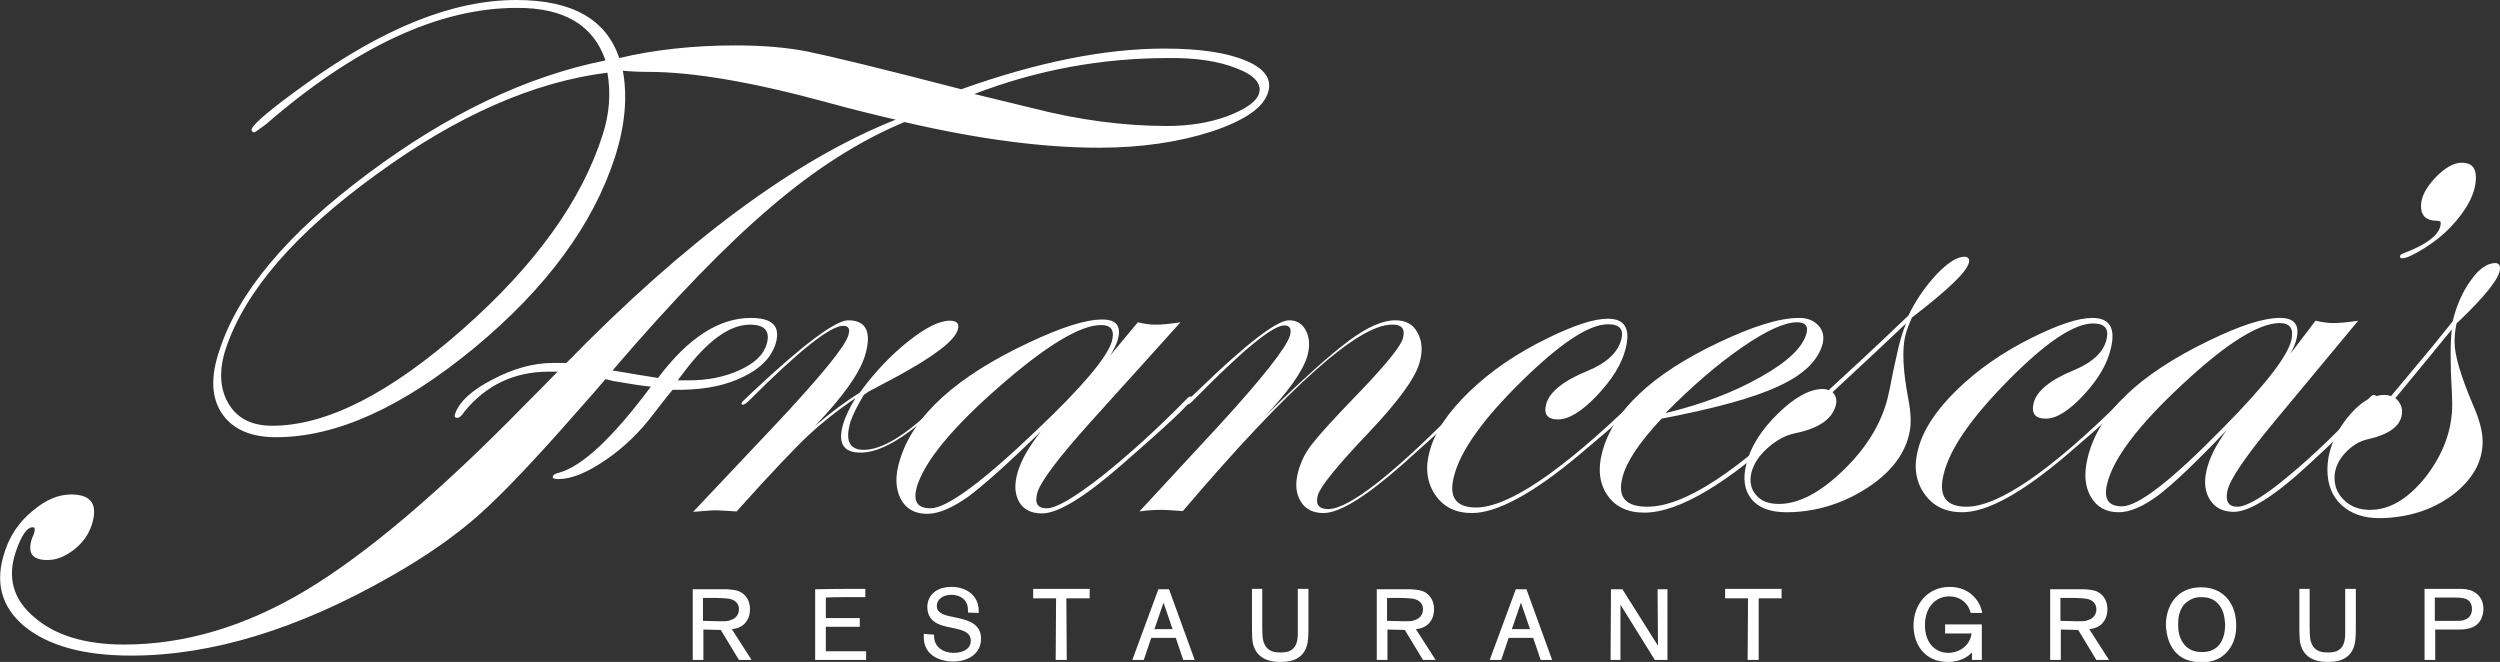 <?xml version="1.0" encoding="utf-8"?>
<!-- Generator: Adobe Illustrator 17.1.0, SVG Export Plug-In . SVG Version: 6.00 Build 0)  -->
<!DOCTYPE svg PUBLIC "-//W3C//DTD SVG 1.1//EN" "http://www.w3.org/Graphics/SVG/1.1/DTD/svg11.dtd">
<svg version="1.1" id="Layer_1" xmlns="http://www.w3.org/2000/svg" xmlns:xlink="http://www.w3.org/1999/xlink" x="0px" y="0px"
	 viewBox="0 0 633 167.6" enable-background="new 0 0 633 167.6" xml:space="preserve">
<rect x="0" y="0" width="633" height="167.6" fill="#333333" stroke="none"/>
<path fill="#FFFFFF" d="M173.5,165.9"/>
<path fill="#FFFFFF" d="M318.8,23.6c0.7-2.4-1.2-4.6-5.7-6.3c-4.5-1.8-10.3-2.7-17.4-2.6c-16.8,0-33.1,3-49,9.1l14.4,3.5
	c12,3.1,23.5,4.6,34.4,4.6c5.6,0,10.7-0.8,15.3-2.5C315.5,27.6,318.2,25.7,318.8,23.6L318.8,23.6z M194.1,87.2c1-3.3-0.4-5-4.2-5
	c-5.1,0-10.7,4-16.7,12l-1.6,2.1l2.9,0c4.8,0,9.1-0.9,12.8-2.6C191,92,193.3,89.9,194.1,87.2L194.1,87.2z M152.6,34.1
	c1.7-5.2,2.1-10.5,1.2-15.7c-18.5,2.3-38,10.8-58.4,25.7C74.9,58.9,62.1,73.6,57.2,88.2c-1.8,5.4-1.6,10.1,0.6,13.9
	c2.2,3.8,5.9,5.7,11.1,5.7c13.7,0,29.7-8.1,48.2-24.4C135.5,67.2,147.3,50.8,152.6,34.1L152.6,34.1z M321.1,23.3
	c-1.1,3.9-5.9,7.2-14.3,10c-8.4,2.7-17.9,4.1-28.6,4.1c-13.9,0-30.3-2.1-49.2-6.5c-11.3,4.7-22.6,11.9-33.8,21.5
	c-11.3,9.6-24.7,23.4-40.1,41.4c4.6,0.8,8.4,1.4,11.5,1.9c7.6-10.1,15.4-15.2,23.5-15.2c5.5,0,7.6,2.1,6.3,6.5
	c-1.1,3.5-3.8,6.3-8.2,8.4c-4.4,2.2-9.6,3.2-15.6,3.3l-2.3,0c-0.3,0.3-2,2.4-4.9,6.2c-3.4,4.5-7.4,8.4-12.1,11.6
	c-4.7,3.2-8.6,4.8-11.9,4.8c-1.1,0-1.6-0.2-1.4-0.7c0.1-0.4,0.6-0.7,1.5-0.9c5.9-1.6,13.7-8.9,23.3-21.8c-2.2-0.2-5.3-0.7-9.4-1.4
	l-2.1-0.5c-1.7,2-4.2,4.9-7.6,8.7c-10.6,12.1-18.8,20.7-24.7,25.9c-5.9,5.2-13.2,10.3-22,15.3c-23.5,13.4-45.4,20.1-65.8,20.1
	c-12,0-21-2.5-27-7.4c-6-5-7.6-11.4-4.9-19.2c1.3-3.9,3.6-7.3,6.9-10c3.3-2.8,6.5-4.2,9.8-4.2c5.2,0,6.9,2.6,5.2,7.8
	c-0.8,2.4-2.3,4.5-4.5,6.2c-2.2,1.7-4.4,2.6-6.7,2.6c-3.9,0-5.1-1.8-3.9-5.5c0.9-1.9,0.9-2.8,0.2-2.8c-1.5,0-2.9,2.1-4.3,6.2
	c-2.2,6.5-0.7,12.1,4.7,16.6c5.3,4.6,12.9,6.9,22.7,6.9c15.4,0,30.8-4.6,46-13.7c15.2-9.1,33.8-24.8,55.6-47.1
	c1.8-1.8,4.6-4.6,8.2-8.3l-2.2,0c-8.8,0-15.9,3.4-21.4,10.1c-0.7,1.1-1.3,1.6-1.8,1.6c-0.6,0-0.8-0.3-0.6-0.9c1-3.1,4.2-6.1,9.5-8.8
	c5.3-2.8,10.4-4.2,15.3-4.2l3.4,0c30.3-31,58.1-51.6,83.4-61.6c-5.6-1.3-11.3-2.7-17.1-4.3c-19-5.2-34.2-7.8-45.5-7.8
	c-2.3,0-4.5-0.1-6.5-0.3c1.2,6.5,0.6,13.8-2,21.9c-5.5,17-17.3,33.1-35.5,48.2c-18.3,15.1-35,22.7-50.3,22.7c-6.4,0-11-2-13.7-6
	c-2.7-4-2.9-9.3-0.7-15.8C60.2,74.1,72.8,59.1,93.1,44c20.2-15.1,40.2-24.7,60.2-28.7c-3-8.9-10.5-13.4-22.5-13.3
	c-19.7,0-40.9,9.9-63.5,29.5c-1.8,1.3-2.7,2-2.9,2c-0.5,0-0.7-0.3-0.7-0.8c0.5-1.4,5-5.2,13.5-11.3C97,7.1,114.7,0,130.7,0
	c14.2,0,22.8,4.9,26.1,14.7c8.8-2.1,18.7-3.2,29.5-3.2c6.8,0,13,0.5,18.4,1.6c5.4,1.1,18.3,4.2,38.7,9.5
	c19.3-6.9,36.4-10.3,51.4-10.3c8.9,0,15.7,1,20.5,3C320.2,17.3,322.1,20,321.1,23.3"/>
<path fill="#FFFFFF" d="M240,101c-0.1,0.5-2.6,2.6-7.2,6.3c-6,4.9-10.9,7.3-14.9,7.3c-4.5,0-5.9-2.5-4.3-7.6c0.5-1.6,1.5-3.7,3-6.2
	c-4.7,3.2-8.7,6.4-12,9.5c-3.3,3.1-9.4,9.5-18.1,19.2c-3.1-0.2-4.9-0.3-5.4-0.3c-0.2,0-2.1,0.1-5.6,0.4l21.8-23.1
	c10.8-11.6,16.7-18.8,17.5-21.6c0.5-1.6,0.1-2.4-1.3-2.4c-3.3,0-11.2,6.3-23.7,18.8c-0.8,0.8-1.4,1.2-1.8,1.2
	c-0.2-0.1-0.3-0.2-0.2-0.5c0.2-0.3,0.3-0.5,0.6-0.7l2.3-2.2c12.8-12,20.8-17.9,24-18c4.7,0,6.1,3,4.3,9c-1.4,4.5-5.6,10.4-12.7,17.8
	c4.1-3.5,7.9-6.3,11.4-8.5c3.8-5.2,7.9-9.5,12.3-13c4.4-3.5,7.9-5.2,10.5-5.2c1.8,0,2.5,0.8,2,2.3c-0.8,2.8-6.1,6.8-15.7,12
	c-1.5,0.8-3.8,2-6.8,3.6l-1.3,0.9c-1.6,2.7-2.7,4.9-3.3,6.6c-1.5,4.9-0.4,7.3,3.3,7.3c4.6,0,10.7-3.7,18.4-11.2
	c1.6-1.3,2.5-1.9,2.8-1.9C240,100.5,240.1,100.7,240,101"/>
<path fill="#FFFFFF" d="M281.5,86.5c0.8-2.8-0.1-4.2-2.7-4.2c-5.3,0-13.9,5.2-25.8,15.6c-11.9,10.4-18.8,18.8-20.8,25.2
	c-1.1,3.8,0,5.6,3.4,5.6c4.1,0,13.1-6.6,27-19.9C274,98,280.3,90.5,281.5,86.5L281.5,86.5z M301.8,100.9c-0.3,1.2-6.3,6.8-17.8,16.8
	c-9.4,8.2-16.1,12.3-20.2,12.3c-2.7,0-4.7-1-5.8-3c-1.1-2-1.2-4.5-0.3-7.5c0.9-3.1,2.9-6.5,5.8-10.2c-8.3,8.1-14.5,13.6-18.4,16.5
	c-4,2.8-7.4,4.3-10.4,4.3c-3.1,0-5.4-1.3-6.7-3.9c-1.3-2.6-1.4-5.9-0.1-9.9c3.4-11.1,14.3-21,32.7-29.6c8.1-3.8,14.2-5.8,18.5-5.8
	c3.6,0,4.9,1.7,3.9,5.2c-0.3,1-0.9,2.3-1.9,3.9l7-8.4c1.6,0.4,3.1,0.6,4.5,0.6c1.6,0,3.7-0.2,6.3-0.6L276,107
	c-8,8.9-12.4,14.8-13.3,17.6c-0.8,2.7-0.1,4.1,2.3,4.1c2.4,0,6.9-2.6,13.7-7.9c6.7-5.3,13.9-11.8,21.5-19.5c0.5-0.6,0.9-0.9,1.2-0.9
	C301.8,100.4,301.9,100.6,301.8,100.9"/>
<path fill="#FFFFFF" d="M372.5,100.8c-0.3,1.2-6.1,6.8-17.4,16.8c-9.3,8.2-15.9,12.3-20,12.3c-2.7,0-4.6-1-5.8-3
	c-1.2-2-1.4-4.5-0.6-7.5c0.7-2.6,1.9-5,3.7-7.2c1.7-2.2,5.7-6.6,12.1-13.2c6.6-6.9,10.2-11.4,10.7-13.3c0.7-2.4-0.3-3.6-2.8-3.5
	c-8.5,0-26.1,15.7-52.9,47.2c-2.8-0.2-4.5-0.3-5.1-0.3c-2.1,0-4,0.1-5.9,0.4l19.9-21.5c11.3-12.3,17.3-20,18.2-23
	c0.5-1.7,0-2.6-1.4-2.6c-3,0-10.6,6.3-22.9,18.8c-0.7,0.8-1.3,1.2-1.6,1.2c-0.3,0-0.4-0.2-0.4-0.5c0.1-0.3,0.3-0.5,0.6-0.7l2.3-2.2
	c12.4-12,20.1-17.9,23.2-17.9c2,0,3.4,0.9,4.3,2.7c0.9,1.8,1,3.9,0.3,6.4c-1.1,3.7-4.7,8.9-11,15.5c9.6-9.5,16.8-15.9,21.5-19.4
	c4.7-3.5,8.6-5.2,11.8-5.2c2.6,0,4.5,1,5.6,3.1c1.2,2.1,1.4,4.7,0.5,7.7c-1.1,3.9-5.4,9.8-13,17.8c-7.8,8.2-12,13.4-12.7,15.6
	c-0.7,2.4,0.2,3.6,2.6,3.6c5.3,0,16.9-9.1,34.7-27.4c0.4-0.6,0.8-0.9,1.1-0.9C372.4,100.3,372.5,100.5,372.5,100.8"/>
<path fill="#FFFFFF" d="M415.9,100.8c-0.2,0.8-5.6,5.6-16.2,14.5c-11.6,9.7-20.7,14.6-27,14.6c-4.1,0-7.2-1.5-9.3-4.6
	c-2.1-3.1-2.6-6.8-1.4-11.1c1.3-4.9,4.7-9.9,10.1-15.1c5.4-5.2,12-9.7,19.8-13.5c6.6-3.2,11.6-4.9,15.2-4.9c4.3,0,5.8,2.5,4.5,7.6
	c-1,4-3.5,7.9-7.3,11.9c-3.8,4-7.1,6-9.8,6c-2.7,0-3.7-1.3-3-3.9c0.8-3,4.3-5.9,10.5-8.4c4.8-2,7.6-4.6,8.5-7.9
	c0.7-2.6-0.4-3.9-3.3-3.9c-4.9,0-12.1,4.8-21.8,14.3c-9.7,9.5-15.5,17.5-17.2,24c-1.5,5.4,0.4,8.1,5.5,8.1c8.1,0,21.5-9,40-26.9
	c1-0.9,1.7-1.4,2-1.4C415.9,100.3,416,100.5,415.9,100.8"/>
<path fill="#FFFFFF" d="M457.4,84.4c0.5-1.9-0.3-2.8-2.4-2.8c-3.1,0-7.8,2.1-14,6.4c-6.2,4.3-12.6,9.8-19.3,16.6
	c9.1-2.2,17.1-5.2,24-9.1C452.7,91.6,456.5,87.9,457.4,84.4L457.4,84.4z M460.7,100.7c0,0.2-0.8,0.9-2.2,2.2l-5,4.7
	c-16,14.8-28.4,22.2-37.2,22.2c-4.2,0-7.3-1.5-9.3-4.4c-2-2.9-2.5-6.6-1.3-11c2.8-10.4,12.5-19.6,29.3-27.6
	c8.8-4.2,15.6-6.3,20.5-6.3c2.1,0,3.7,0.6,4.9,1.9c1.2,1.3,1.5,2.8,1.1,4.6c-1.1,4.2-4.7,7.8-11,10.7c-6.3,3-16.2,5.7-29.8,8.3
	c-5.6,6-8.9,10.9-9.9,14.9c-1.3,5,0.8,7.4,6.3,7.4c9.4,0,23.1-9,41.2-26.9c0.9-0.9,1.6-1.4,2.1-1.4
	C460.6,100.2,460.7,100.4,460.7,100.7"/>
<path fill="#FFFFFF" d="M477.9,101c0.4-1.7,0.8-3.5,1.1-5.2c0.3-1.7,0.9-4.2,1.6-7.4c0.6-2.6,1.3-4.8,2-6.5
	c-4.3,4.1-10.5,9.9-18.6,17.4c0.9,0.9,1.2,2.1,0.8,3.4c-0.9,3.4-4.3,5.8-10.3,7c-2.4,0.5-4.8,1.8-6.9,3.7c-2.2,1.9-3.5,4-4.1,6.1
	c-0.6,2.3-0.2,4.3,1.1,5.8c1.3,1.6,3.3,2.3,5.8,2.3c5,0,10.4-2.8,16.3-8.5C472.5,113.5,476.2,107.5,477.9,101L477.9,101z
	 M498.5,66.6c-0.6,2.3-5.4,6.9-14.4,13.8c-0.8,1.8-1.4,3.4-1.7,4.7c-0.8,3.4-0.6,8.7,0.8,16c0.7,3.7,0.8,6.7,0.1,9.2
	c-1.3,5.2-5,9.8-11.1,13.6c-6.1,3.8-12.8,5.8-19.9,5.8c-4,0-7-1.1-8.8-3.3c-1.8-2.2-2.3-5.2-1.3-9c1.1-4.4,3.8-8.6,8-12.7
	c4.2-4.1,8-6.2,11.3-6.2c0.6,0,1.1,0.1,1.5,0.3l9.2-8.5c2.7-2.5,6.4-6,11-10.4c2-4.1,4.4-7.5,7.2-10.5c2.8-2.9,5.1-4.4,7.1-4.4
	C498.4,65.1,498.8,65.6,498.5,66.6"/>
<path fill="#FFFFFF" d="M539.2,100.6c-0.2,0.8-5.4,5.6-15.8,14.5c-11.4,9.7-20.2,14.6-26.6,14.6c-4.1,0-7.3-1.5-9.5-4.6
	c-2.2-3.1-2.8-6.8-1.7-11.1c1.2-4.9,4.4-9.9,9.7-15.1c5.3-5.2,11.7-9.7,19.4-13.5c6.5-3.2,11.5-4.9,15.1-4.9c4.3,0,5.9,2.5,4.7,7.6
	c-0.9,4-3.2,7.9-6.9,11.9c-3.7,4-6.9,6-9.6,6c-2.7,0-3.7-1.3-3.1-3.9c0.7-3,4.1-5.9,10.3-8.4c4.7-2,7.5-4.6,8.2-7.9
	c0.6-2.6-0.5-3.9-3.4-3.9c-4.9,0-12,4.8-21.4,14.3c-9.4,9.5-15,17.5-16.5,24c-1.3,5.4,0.6,8.1,5.8,8.1c8.1,0,21.2-9,39.3-26.9
	c1-0.9,1.6-1.4,2-1.4C539.2,100.1,539.3,100.3,539.2,100.6"/>
<path fill="#FFFFFF" d="M580.2,86c0.6-2.8-0.4-4.2-3-4.2c-5.3,0-13.6,5.2-24.7,15.6c-11.2,10.4-17.5,18.8-19,25.2
	c-0.9,3.8,0.4,5.6,3.8,5.6c4.1,0,12.6-6.6,25.6-19.9C573.6,97.5,579.3,90.1,580.2,86L580.2,86z M601.5,100.5
	c-0.3,1.2-5.8,6.8-16.6,16.8c-8.8,8.2-15.3,12.3-19.3,12.3c-2.7,0-4.7-1-6-3c-1.3-2-1.6-4.5-0.9-7.5c0.7-3.1,2.4-6.5,5.1-10.2
	c-7.7,8.1-13.5,13.6-17.3,16.5c-3.8,2.8-7.1,4.3-10.1,4.3c-3.1,0-5.5-1.3-7-3.9c-1.5-2.6-1.8-5.9-0.8-9.9
	c2.6-11.1,12.8-21,30.6-29.6c7.8-3.8,13.8-5.8,18.1-5.8c3.6,0,5,1.7,4.2,5.2c-0.2,1-0.7,2.3-1.6,3.9l6.4-8.4
	c1.7,0.4,3.2,0.6,4.5,0.6c1.6,0,3.7-0.2,6.3-0.6l-21.1,25.4c-7.4,8.9-11.4,14.8-12,17.6c-0.6,2.7,0.2,4.1,2.5,4.1
	c2.4,0,6.8-2.6,13.1-7.9c6.4-5.3,13.1-11.8,20.2-19.5c0.5-0.6,0.9-0.9,1.2-0.9C601.5,100,601.6,100.1,601.5,100.5"/>
<path fill="#FFFFFF" d="M633,68c0,2.3-3.7,7-11,13.9c-0.4,1.8-0.5,3.4-0.5,4.7c0,3.4,1.6,8.7,4.7,16c1.6,3.6,2.4,6.7,2.4,9.2
	c0,5.2-2.6,9.7-7.7,13.6c-5.2,3.8-11.3,5.7-18.4,5.8c-4,0-7.2-1.1-9.6-3.3c-2.4-2.2-3.6-5.2-3.6-9c0-4.3,1.6-8.6,4.7-12.7
	c3.2-4.1,6.4-6.2,9.8-6.2c0.6,0,1.1,0.1,1.6,0.3l7.1-8.5c2.1-2.5,5-6,8.5-10.4c1-4.1,2.5-7.5,4.6-10.4c2-2.9,4.1-4.3,6.1-4.4
	C632.6,66.6,633,67,633,68z M620.9,102.4c0-1.7-0.1-3.5-0.2-5.2c-0.1-1.7-0.2-4.2-0.2-7.3c0-2.6,0.1-4.8,0.3-6.5
	c-3.3,4.1-8.1,9.9-14.3,17.4c1.1,0.9,1.7,2.1,1.7,3.4c0,3.4-2.9,5.7-8.6,7c-2.3,0.5-4.3,1.8-6,3.7c-1.7,1.9-2.5,4-2.5,6.1
	c0,2.3,0.9,4.3,2.6,5.8c1.7,1.6,3.9,2.3,6.4,2.3c5,0,9.7-2.8,14.2-8.5C618.6,115,620.9,108.9,620.9,102.4z"/>
<path fill="#FFFFFF" d="M626.9,44.9c0,3.9-2.2,8.2-6.5,12.7c-1.6,1.7-3.8,3.5-6.5,5.2c-2.7,1.7-4.6,2.6-5.7,2.6
	c-0.4,0-0.5-0.2-0.5-0.5c0-0.3,0.2-0.5,0.7-0.7c6.4-2.4,9.6-5,9.6-7.8c0-0.3-0.3-0.5-0.9-0.5c-2.7,0-4.1-1.2-4.1-3.7
	c0-2.3,1.2-4.6,3.6-7.2c2.4-2.5,4.7-3.8,6.7-3.8C625.7,41.2,626.9,42.4,626.9,44.9z"/>
<g>
	<path fill="#FFFFFF" d="M190.3,167.1h-3.2l-4.6-7.6l-4.4-0.1v7.7h-2.7v-17.9h8.6c1.1,0.1,2.4,0.1,3.5,0.7c1.3,0.7,2.4,2.1,2.4,4.4
		c0,2.4-1.3,3.7-2.1,4.2c-0.9,0.6-1.8,0.7-2.5,0.8L190.3,167.1z M178.1,157.2l4,0.1c1.7,0,2.3,0,2.9-0.3c1.4-0.4,2.1-1.5,2.1-2.7
		c0-2.2-2-2.6-2.5-2.7c-0.6-0.1-0.8-0.1-2.9-0.2h-3.7V157.2z"/>
	<path fill="#FFFFFF" d="M219.3,164.9v2.2h-12.9v-17.9c4.3-0.1,7.1-0.1,12.7-0.1v2.1c-0.8,0-4.6,0-5.5,0c-1.5,0-3,0-4.5,0.1v5.2h8.6
		v2.2h-8.6v6.2H219.3z"/>
	<path fill="#FFFFFF" d="M239.8,158.7c-1.7-0.4-5-1.2-5-5c0-2.9,2.2-5.1,6.1-5.1c4.2,0,6.9,2.6,6.9,5.9c0,0.3,0,0.5,0,0.7l-2.7-0.1
		c0-0.6,0-1.3-0.2-2c-0.6-1.8-2.4-2.5-4-2.5c-2.2,0-3.7,1.2-3.7,2.8c0,1.9,2,2.4,4.1,2.8l1.8,0.4c1.9,0.5,5.3,1.3,5.3,5.1
		c0,3.7-3.1,5.8-7.1,5.8c-2.9,0-7.4-1.3-7.4-6.2c0-0.3,0-0.5,0-0.8l2.6,0.2c0,1,0.1,2.5,1.6,3.6c0.8,0.6,1.9,1,3.4,1
		c1.7,0,4.3-0.6,4.3-3.1c0-2.2-2.3-2.7-4.1-3.1L239.8,158.7z"/>
	<path fill="#FFFFFF" d="M270.1,167.1h-2.8l0.1-15.6h-5.8v-2.4c2.4,0,4.8,0,7.2,0c2.4,0,4.7,0,7.1,0v2.4H270L270.1,167.1z"/>
	<path fill="#FFFFFF" d="M302.5,167.1h-2.9l-1.9-5.6h-6.2l-1.9,5.6h-2.9l6.6-17.9h2.7L302.5,167.1z M296.9,159.3l-2.3-6.7l-2.3,6.7
		H296.9z"/>
	<path fill="#FFFFFF" d="M331.3,149.2v9c0,2.1,0,3.9-0.4,5.3c-1.2,4-5,4.1-6.9,4.1c-3,0-5.5-1.1-6.5-3.8c-0.5-1.3-0.5-2.7-0.5-6.3
		v-8.4h2.6v8.4v1.1c0,3,0.2,3.6,0.4,4.1c0.9,2.5,3.1,2.5,4.3,2.5c0.9,0,1.8-0.1,2.5-0.5c1.7-1,1.7-2.9,1.8-3.8c0-0.9,0-1.5,0-3.1
		v-8.7H331.3z"/>
	<path fill="#FFFFFF" d="M363.5,167.1h-3.2l-4.6-7.6l-4.4-0.1v7.7h-2.7v-17.9h8.6c1.1,0.1,2.4,0.1,3.5,0.7c1.3,0.7,2.4,2.1,2.4,4.4
		c0,2.4-1.3,3.7-2.1,4.2c-0.9,0.6-1.8,0.7-2.5,0.8L363.5,167.1z M351.3,157.2l4,0.1c1.7,0,2.3,0,2.9-0.3c1.4-0.4,2.1-1.5,2.1-2.7
		c0-2.2-2-2.6-2.5-2.7c-0.6-0.1-0.8-0.1-2.9-0.2h-3.7V157.2z"/>
	<path fill="#FFFFFF" d="M393,167.1h-2.9l-1.9-5.6H382l-1.9,5.6h-2.9l6.6-17.9h2.7L393,167.1z M387.4,159.3l-2.3-6.7l-2.3,6.7H387.4
		z"/>
	<path fill="#FFFFFF" d="M422.2,167.1h-3.2l-8.7-14v14h-2.5l0.1-17.9h2.9l9,14.3l-0.1-14.3h2.5L422.2,167.1z"/>
	<path fill="#FFFFFF" d="M445.3,167.1h-2.8l0.1-15.6h-5.8v-2.4c2.4,0,4.8,0,7.2,0c2.4,0,4.7,0,7.1,0v2.4h-5.8L445.3,167.1z"/>
	<path fill="#FFFFFF" d="M501.8,158.2v8.9h-2.5v-1.9c-0.7,0.7-2.4,2.4-6.1,2.4c-6,0-8.7-4.6-8.7-9.2c0-5.3,3.5-9.8,9.2-9.8
		c2.4,0,4.8,0.9,6.4,2.8c1.3,1.5,1.6,2.9,1.8,3.8h-2.9c-0.2-0.5-0.4-1.4-1.1-2.2c-0.9-1.1-2.3-2-4.3-2c-3.5,0-6.2,2.7-6.2,7.3
		c0,4.5,2.6,7,5.9,7c1.9,0,3.6-0.8,4.7-2.1c0.9-1.1,1.1-2.1,1.2-2.8h-6.7v-2.3H501.8z"/>
	<path fill="#FFFFFF" d="M534,167.1h-3.2l-4.6-7.6l-4.4-0.1v7.7h-2.7v-17.9h8.6c1.1,0.1,2.4,0.1,3.5,0.7c1.3,0.7,2.4,2.1,2.4,4.4
		c0,2.4-1.3,3.7-2.1,4.2c-0.9,0.6-1.8,0.7-2.5,0.8L534,167.1z M521.8,157.2l4,0.1c1.7,0,2.3,0,2.9-0.3c1.4-0.4,2.1-1.5,2.1-2.7
		c0-2.2-2-2.6-2.5-2.7c-0.6-0.1-0.8-0.1-2.9-0.2h-3.7V157.2z"/>
	<path fill="#FFFFFF" d="M564.2,164.7c-2.3,2.9-5.5,3-6.8,3c-1.2,0-2.5-0.2-3.9-0.7c-4.5-1.9-5-6.8-5.1-8.7c0-4.7,2.6-9.6,8.9-9.6
		c6,0,8.9,4.5,8.9,9.5C566.3,160.6,565.6,163,564.2,164.7z M561.9,153.2c-1.2-1.6-2.9-2-4.5-2c-0.9,0-1.7,0.1-2.5,0.5
		c-0.8,0.4-1.5,0.9-2,1.5c-1.1,1.4-1.4,3.2-1.4,4.9c0,1.7,0.3,3.3,1.2,4.6c1.5,2.3,3.8,2.4,4.9,2.4c4,0,5.8-2.9,5.8-7
		C563.3,157.2,563.3,154.9,561.9,153.2z"/>
	<path fill="#FFFFFF" d="M596.5,149.2v9c0,2.1,0,3.9-0.4,5.3c-1.2,4-5,4.1-6.9,4.1c-3,0-5.5-1.1-6.5-3.8c-0.5-1.3-0.5-2.7-0.5-6.3
		v-8.4h2.6v8.4v1.1c0,3,0.2,3.6,0.4,4.1c0.9,2.5,3.1,2.5,4.3,2.5c0.9,0,1.8-0.1,2.5-0.5c1.7-1,1.7-2.9,1.8-3.8c0-0.9,0-1.5,0-3.1
		v-8.7H596.5z"/>
	<path fill="#FFFFFF" d="M616.6,167.1h-2.7v-18h9.1c0.9,0,2.2,0.1,3.3,0.7c1.7,0.9,2.5,2.5,2.5,4.4c0,0.6-0.1,1.5-0.5,2.4
		c-1.2,2.5-3.6,2.8-5.9,2.8c-0.5,0-1.3,0-2,0h-3.8V167.1z M616.6,157.2h5c1.3,0,1.9,0,2.5-0.3c1.2-0.4,1.8-1.4,1.8-2.7
		c0-1.7-1-2.4-1.7-2.6c-0.6-0.2-1.3-0.3-2.7-0.3h-5V157.2z"/>
</g>
</svg>
